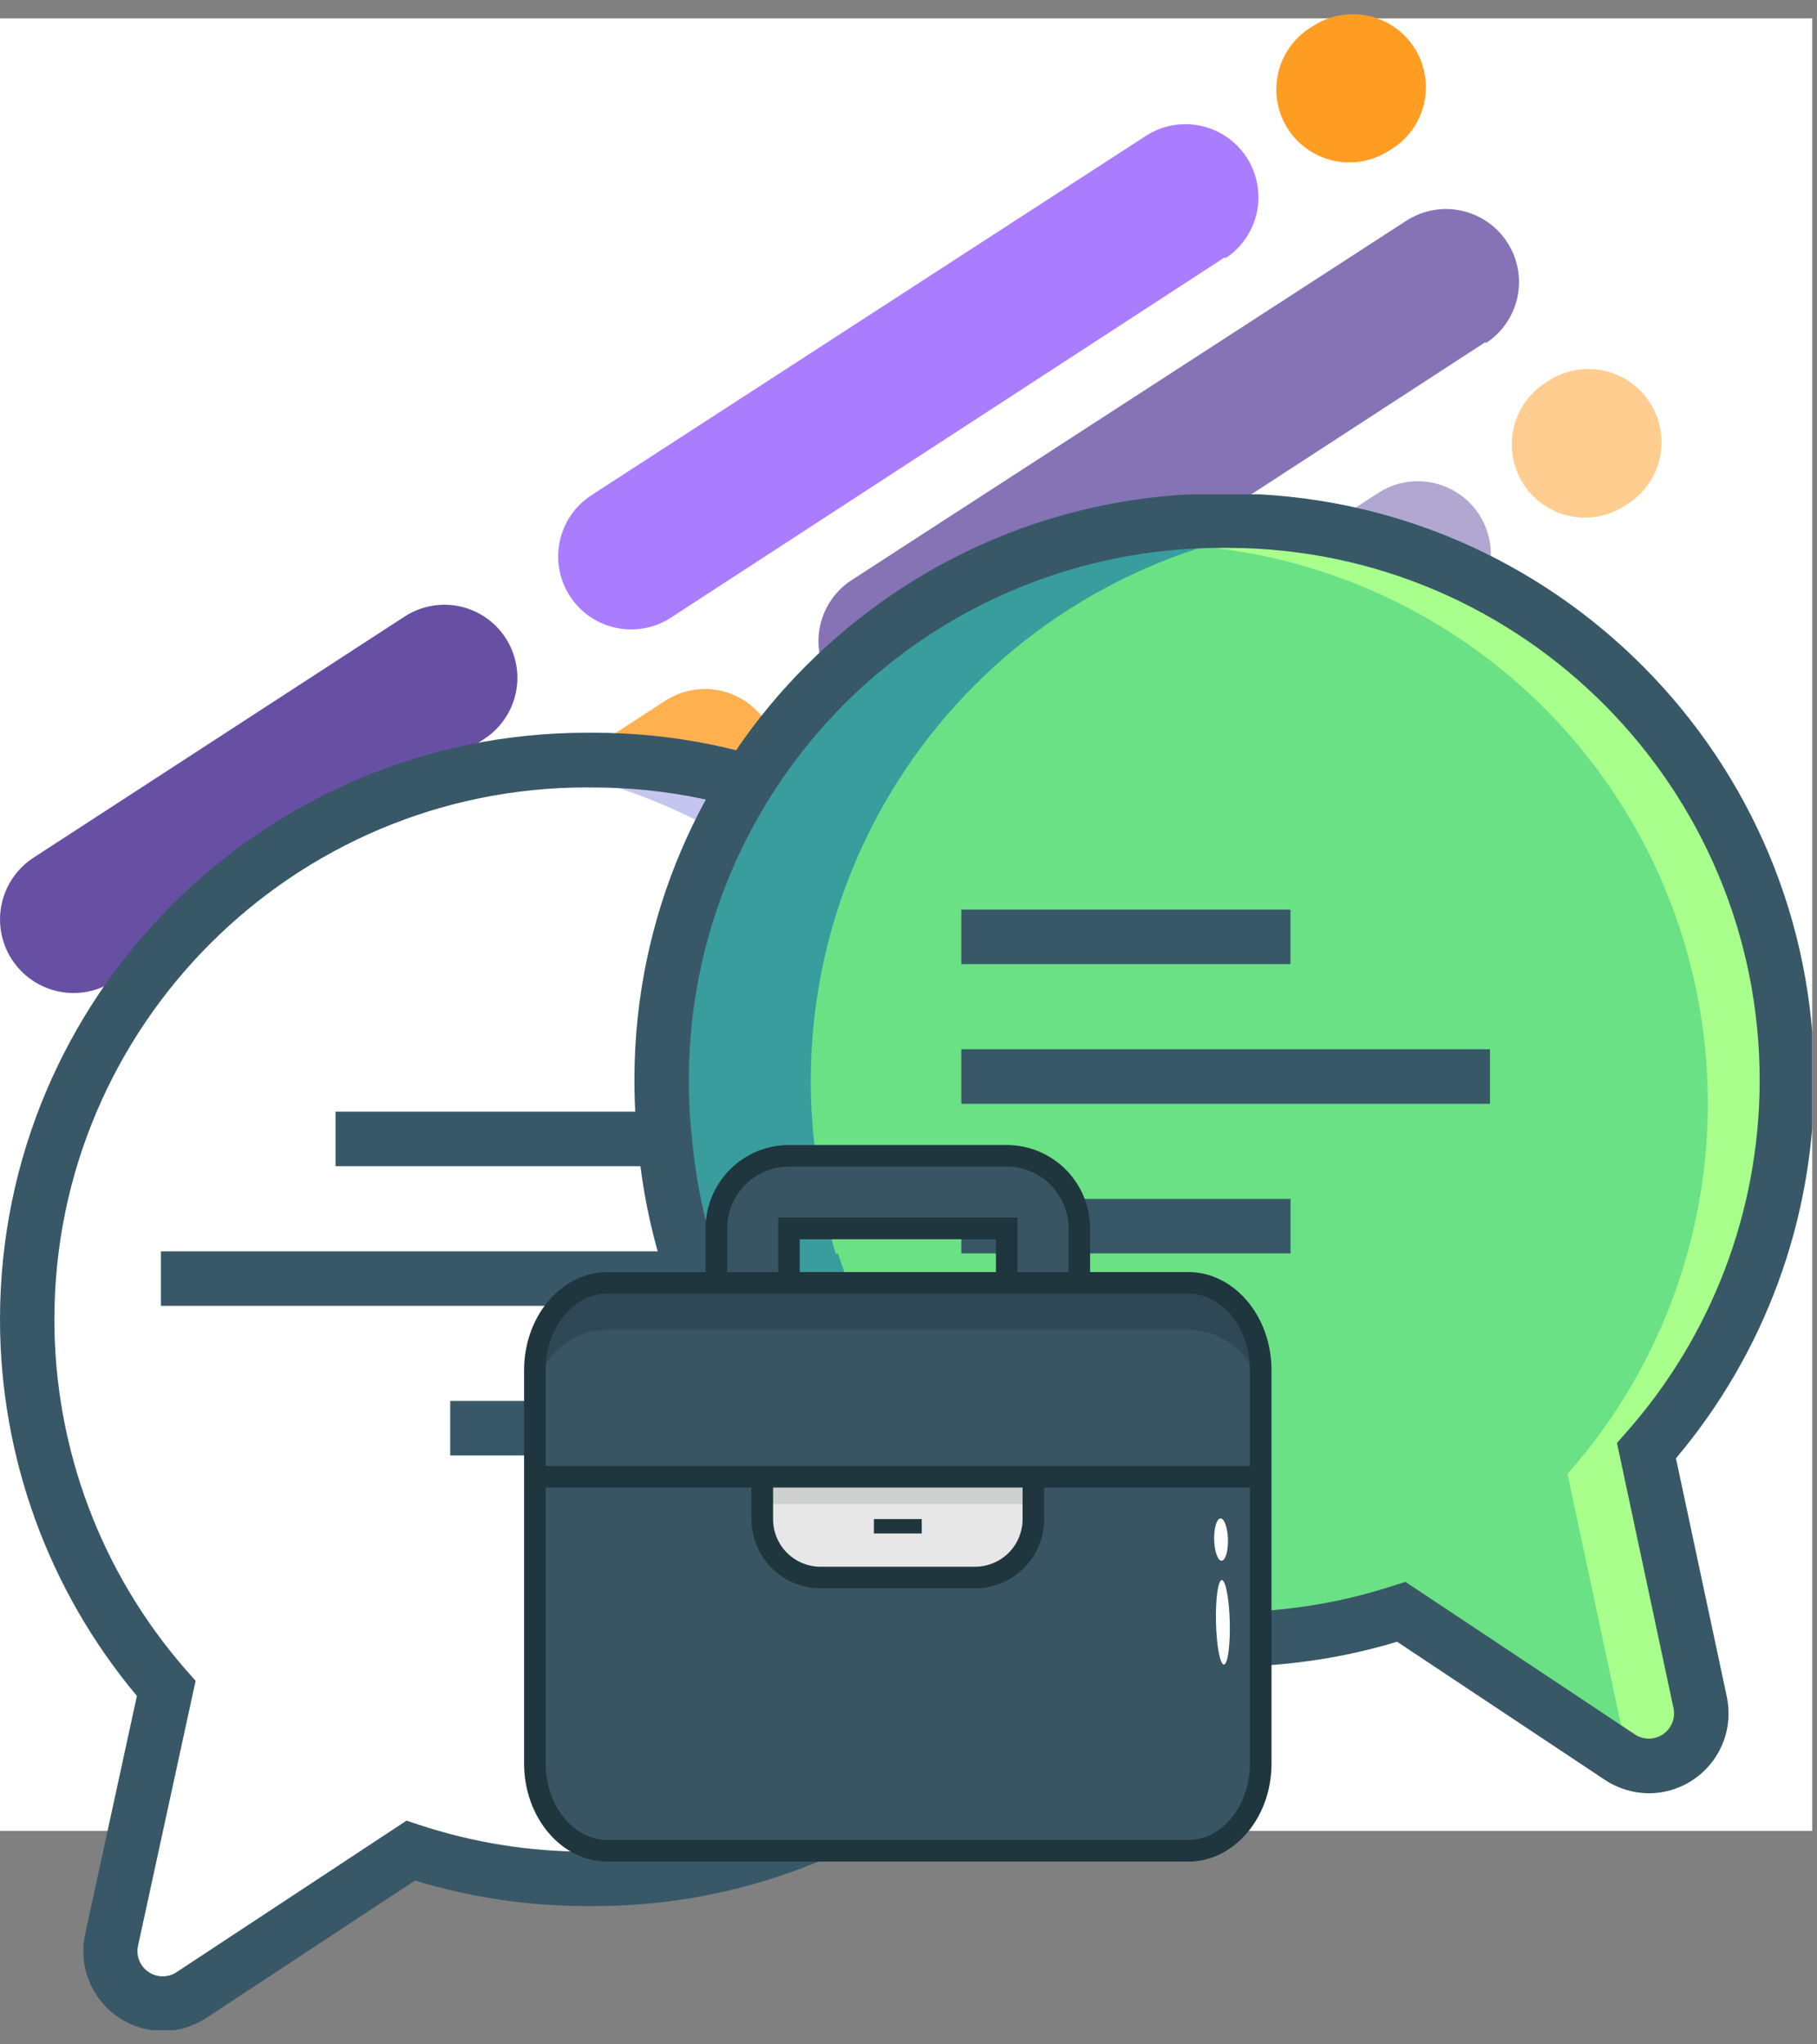 <svg width="32" height="36" viewBox="0 0 32 36" fill="none" xmlns="http://www.w3.org/2000/svg">
<rect x="0" y="0" width="32" height="36" fill="#808080" stroke="none"/>
<rect y="0.324" width="31.916" height="31.916" fill="white"/>
<path opacity="0.8" d="M26.167 6.02L16.4 12.37C16.115 12.556 15.767 12.621 15.433 12.55C15.1 12.479 14.808 12.279 14.622 11.993C14.436 11.707 14.371 11.359 14.442 11.026C14.513 10.692 14.713 10.4 14.999 10.215L24.765 3.889C25.051 3.703 25.399 3.638 25.733 3.709C26.066 3.779 26.358 3.98 26.544 4.266C26.73 4.552 26.795 4.9 26.724 5.233C26.653 5.567 26.453 5.858 26.167 6.044V6.02Z" fill="#6750A4"/>
<path opacity="0.8" d="M13.116 14.507L6.585 18.74C6.444 18.832 6.286 18.895 6.12 18.926C5.954 18.957 5.783 18.955 5.618 18.92C5.453 18.885 5.296 18.818 5.157 18.722C5.018 18.627 4.899 18.505 4.807 18.363C4.715 18.222 4.652 18.063 4.621 17.897C4.59 17.731 4.592 17.561 4.627 17.396C4.662 17.231 4.729 17.074 4.825 16.935C4.92 16.796 5.042 16.677 5.184 16.584L11.714 12.341C11.856 12.249 12.014 12.186 12.18 12.155C12.346 12.124 12.517 12.126 12.682 12.161C12.847 12.196 13.004 12.264 13.143 12.359C13.282 12.455 13.401 12.577 13.493 12.718C13.585 12.86 13.648 13.018 13.679 13.184C13.71 13.35 13.708 13.521 13.673 13.686C13.638 13.851 13.571 14.008 13.475 14.147C13.38 14.286 13.258 14.405 13.116 14.497V14.507Z" fill="#FF9D23"/>
<path d="M21.578 4.526L11.816 10.876C11.675 10.968 11.517 11.032 11.351 11.062C11.185 11.093 11.014 11.091 10.849 11.056C10.515 10.985 10.224 10.785 10.038 10.499C9.852 10.213 9.787 9.865 9.858 9.532C9.929 9.198 10.129 8.906 10.415 8.721L20.177 2.395C20.318 2.303 20.477 2.239 20.642 2.208C20.808 2.178 20.979 2.18 21.144 2.215C21.309 2.25 21.466 2.317 21.605 2.413C21.744 2.508 21.863 2.63 21.955 2.772C22.047 2.913 22.11 3.071 22.141 3.237C22.172 3.403 22.17 3.574 22.135 3.739C22.1 3.904 22.033 4.061 21.937 4.2C21.842 4.339 21.72 4.458 21.578 4.55V4.526Z" fill="#AA7DFF"/>
<path d="M8.527 13.013L1.997 17.28C1.707 17.466 1.356 17.53 1.021 17.457C0.685 17.384 0.392 17.18 0.206 16.891C0.02 16.602 -0.043 16.251 0.03 15.915C0.103 15.579 0.306 15.286 0.595 15.1L7.126 10.857C7.267 10.765 7.425 10.702 7.591 10.671C7.757 10.64 7.928 10.642 8.093 10.677C8.258 10.712 8.415 10.779 8.554 10.875C8.693 10.97 8.812 11.092 8.904 11.234C8.996 11.376 9.059 11.534 9.09 11.7C9.121 11.866 9.119 12.036 9.084 12.201C9.049 12.367 8.982 12.523 8.886 12.662C8.791 12.802 8.669 12.921 8.527 13.013Z" fill="#6750A4"/>
<path d="M24.527 2.614L24.464 2.652C24.322 2.744 24.164 2.808 23.998 2.839C23.832 2.869 23.662 2.867 23.497 2.832C23.331 2.797 23.175 2.73 23.035 2.634C22.896 2.539 22.777 2.417 22.685 2.275C22.593 2.134 22.53 1.976 22.499 1.81C22.468 1.644 22.471 1.473 22.506 1.308C22.541 1.143 22.608 0.986 22.703 0.847C22.799 0.708 22.921 0.589 23.062 0.497L23.126 0.458C23.412 0.272 23.759 0.207 24.093 0.278C24.427 0.349 24.718 0.549 24.904 0.835C25.09 1.121 25.155 1.469 25.084 1.802C25.013 2.136 24.813 2.428 24.527 2.614Z" fill="#FF9D23"/>
<path opacity="0.5" d="M25.671 10.818L15.905 17.168C15.618 17.333 15.28 17.381 14.959 17.304C14.639 17.226 14.36 17.029 14.18 16.752C14.001 16.475 13.934 16.14 13.994 15.816C14.054 15.491 14.236 15.202 14.503 15.008L24.27 8.682C24.555 8.496 24.903 8.431 25.237 8.502C25.57 8.573 25.862 8.773 26.048 9.059C26.234 9.345 26.299 9.693 26.228 10.026C26.157 10.36 25.957 10.652 25.671 10.838V10.818Z" fill="#6750A4"/>
<path opacity="0.5" d="M12.619 19.305L6.089 23.548C5.803 23.734 5.455 23.799 5.122 23.728C4.788 23.657 4.496 23.457 4.31 23.171C4.124 22.885 4.06 22.537 4.131 22.203C4.201 21.87 4.402 21.578 4.687 21.392L11.203 17.144C11.489 16.98 11.828 16.931 12.148 17.009C12.469 17.086 12.748 17.284 12.928 17.561C13.107 17.837 13.174 18.172 13.114 18.497C13.054 18.821 12.871 19.11 12.605 19.305H12.619Z" fill="#AA7DFF"/>
<path opacity="0.5" d="M28.615 8.906L28.556 8.944C28.27 9.109 27.932 9.157 27.611 9.08C27.291 9.002 27.012 8.805 26.832 8.528C26.653 8.251 26.586 7.916 26.646 7.592C26.706 7.267 26.888 6.978 27.155 6.784L27.213 6.745C27.355 6.642 27.516 6.569 27.687 6.53C27.858 6.491 28.035 6.487 28.207 6.519C28.379 6.551 28.543 6.618 28.689 6.715C28.835 6.813 28.959 6.939 29.054 7.086C29.15 7.233 29.214 7.397 29.244 7.57C29.273 7.743 29.267 7.92 29.226 8.09C29.185 8.26 29.109 8.421 29.004 8.561C28.899 8.701 28.767 8.818 28.615 8.906Z" fill="#FF9D23"/>
<g clip-path="url(#clip0_4100_175236)">
<path d="M20.528 23.235C20.528 23.66 20.501 24.084 20.447 24.505C20.381 25.121 20.257 25.73 20.077 26.323L20.037 26.313C19.388 28.284 18.134 30 16.453 31.215C14.771 32.431 12.749 33.086 10.675 33.085H10.601H10.554C9.502 33.086 8.457 32.918 7.458 32.588L3.604 35.13C3.451 35.232 3.27 35.286 3.086 35.285C2.902 35.284 2.722 35.228 2.57 35.124C2.418 35.02 2.301 34.873 2.233 34.701C2.165 34.53 2.15 34.342 2.19 34.163L3.152 29.733C1.903 28.309 1.09 26.556 0.812 24.683C0.533 22.81 0.801 20.896 1.582 19.171C2.363 17.446 3.626 15.983 5.217 14.957C6.809 13.931 8.663 13.385 10.557 13.386H10.603H10.678C11.971 13.386 13.252 13.641 14.447 14.136C15.642 14.63 16.728 15.356 17.643 16.271C18.558 17.185 19.283 18.271 19.778 19.466C20.273 20.661 20.528 21.942 20.528 23.235Z" fill="white"/>
<path d="M10.246 13.385C9.84 13.385 9.435 13.41 9.032 13.459C11.416 13.755 13.61 14.912 15.2 16.712C16.791 18.512 17.67 20.832 17.671 23.234C17.671 23.659 17.643 24.083 17.589 24.504C17.523 25.12 17.399 25.729 17.219 26.322L17.179 26.311C16.595 28.084 15.52 29.654 14.078 30.84C12.637 32.025 10.888 32.777 9.036 33.008C11.3 33.289 13.592 32.774 15.519 31.553C17.446 30.331 18.889 28.479 19.602 26.311L19.641 26.322C19.822 25.729 19.946 25.12 20.011 24.504C20.191 23.115 20.073 21.704 19.665 20.365C19.256 19.026 18.567 17.789 17.643 16.736C16.719 15.684 15.581 14.841 14.306 14.264C13.03 13.686 11.646 13.386 10.246 13.385Z" fill="#C5C6EF"/>
<path d="M2.868 35.764C2.658 35.764 2.452 35.716 2.263 35.625C2.074 35.534 1.908 35.402 1.777 35.239C1.646 35.075 1.553 34.885 1.505 34.681C1.457 34.477 1.455 34.265 1.499 34.06L2.411 29.864C0.854 28.006 0 25.66 0 23.235C0 17.54 4.634 12.903 10.332 12.903H10.454C16.149 12.903 20.786 17.537 20.786 23.235C20.786 23.678 20.758 24.121 20.702 24.561C20.632 25.206 20.503 25.843 20.314 26.463L20.177 26.902L20.118 26.887C19.379 28.852 18.057 30.544 16.33 31.738C14.603 32.931 12.553 33.569 10.454 33.565H10.38H10.333C9.309 33.566 8.29 33.415 7.31 33.115L3.64 35.531C3.411 35.683 3.143 35.764 2.868 35.764ZM10.332 13.866C5.161 13.866 0.958 18.069 0.958 23.235C0.957 25.51 1.784 27.707 3.284 29.416L3.445 29.598L2.431 34.264C2.412 34.351 2.419 34.44 2.452 34.522C2.485 34.604 2.541 34.675 2.614 34.724C2.686 34.774 2.772 34.801 2.86 34.802C2.949 34.803 3.035 34.778 3.109 34.729L7.16 32.06L7.381 32.134C8.33 32.447 9.324 32.607 10.324 32.606H10.419H10.444C12.418 32.609 14.342 31.988 15.941 30.831C17.541 29.674 18.732 28.04 19.346 26.164L19.483 25.737L19.502 25.742C19.609 25.318 19.686 24.888 19.732 24.454V24.444C19.784 24.043 19.809 23.64 19.809 23.236C19.809 18.07 15.606 13.867 10.44 13.867H10.413C10.394 13.868 10.365 13.868 10.332 13.866Z" fill="#385868"/>
<path d="M11.424 18.98C11.421 19.405 11.445 19.829 11.496 20.25C11.56 20.867 11.681 21.476 11.86 22.07L11.899 22.06C12.54 24.032 13.787 25.752 15.463 26.975C17.138 28.197 19.157 28.86 21.23 28.868H21.304H21.351C22.403 28.874 23.449 28.71 24.449 28.384L28.296 30.941C28.448 31.043 28.628 31.097 28.812 31.096C28.996 31.095 29.175 31.04 29.327 30.936C29.479 30.833 29.597 30.687 29.666 30.516C29.734 30.346 29.75 30.159 29.711 29.979L28.766 25.545C30.02 24.127 30.84 22.378 31.126 20.506C31.412 18.635 31.152 16.72 30.378 14.992C29.605 13.265 28.349 11.796 26.762 10.764C25.176 9.731 23.325 9.177 21.432 9.169H21.386H21.311C18.698 9.159 16.189 10.188 14.335 12.027C12.481 13.867 11.434 16.368 11.424 18.98Z" fill="#6AE184"/>
<path d="M29.783 30.39C29.821 30.57 29.805 30.757 29.736 30.927C29.668 31.097 29.55 31.244 29.398 31.347C29.246 31.45 29.067 31.506 28.884 31.506C28.7 31.508 28.52 31.454 28.367 31.352L28.256 31.278C28.381 31.171 28.475 31.032 28.527 30.875C28.579 30.718 28.588 30.55 28.551 30.389L27.606 25.955C28.831 24.57 29.641 22.868 29.944 21.044C30.247 19.22 30.031 17.348 29.32 15.641C28.609 13.934 27.432 12.463 25.923 11.393C24.415 10.325 22.636 9.702 20.79 9.596C20.985 9.585 21.181 9.58 21.379 9.581H21.454H21.5C23.393 9.588 25.245 10.141 26.832 11.174C28.419 12.206 29.675 13.674 30.449 15.402C31.224 17.13 31.483 19.045 31.197 20.916C30.912 22.788 30.092 24.538 28.837 25.956L29.783 30.39Z" fill="#A8FF8C"/>
<path d="M21.742 9.169C22.148 9.171 22.552 9.198 22.954 9.249C21.665 9.404 20.42 9.813 19.29 10.451C18.159 11.089 17.166 11.945 16.367 12.968C15.568 13.991 14.979 15.162 14.633 16.413C14.288 17.665 14.194 18.972 14.355 20.26C14.418 20.877 14.54 21.486 14.718 22.08L14.757 22.07C15.334 23.845 16.403 25.419 17.84 26.61C19.276 27.801 21.021 28.56 22.872 28.799C20.606 29.07 18.317 28.547 16.395 27.318C14.473 26.089 13.038 24.231 12.334 22.061L12.294 22.071C12.116 21.477 11.994 20.868 11.931 20.251C11.757 18.862 11.88 17.451 12.294 16.113C12.708 14.774 13.402 13.54 14.33 12.491C15.259 11.443 16.4 10.604 17.678 10.031C18.956 9.458 20.342 9.165 21.742 9.169Z" fill="#389D9C"/>
<path d="M29.039 31.578C28.762 31.577 28.491 31.494 28.26 31.34L24.605 28.91C23.624 29.206 22.604 29.353 21.58 29.348H21.539H21.507C21.491 29.348 21.477 29.348 21.459 29.348C19.36 29.343 17.312 28.698 15.59 27.498C13.867 26.298 12.553 24.601 11.821 22.633L11.762 22.648L11.633 22.209C11.447 21.588 11.319 20.95 11.252 20.305C11.198 19.865 11.171 19.422 11.173 18.979C11.193 13.298 15.823 8.69 21.499 8.69H21.662C27.357 8.713 31.973 13.365 31.95 19.061C31.941 21.484 31.079 23.828 29.516 25.68L30.412 29.88C30.455 30.085 30.452 30.297 30.404 30.5C30.355 30.704 30.261 30.894 30.13 31.056C29.998 31.219 29.832 31.35 29.643 31.441C29.455 31.531 29.248 31.578 29.039 31.579V31.578ZM24.752 27.856L28.793 30.542C28.866 30.591 28.952 30.616 29.041 30.616C29.129 30.616 29.215 30.589 29.288 30.54C29.36 30.49 29.417 30.42 29.45 30.338C29.483 30.257 29.491 30.167 29.473 30.081L28.477 25.409L28.637 25.228C30.145 23.525 30.982 21.332 30.99 19.057C31.01 13.891 26.823 9.671 21.658 9.648H21.5C19.021 9.648 16.643 10.631 14.887 12.38C13.131 14.13 12.14 16.504 12.131 18.983C12.129 19.387 12.153 19.791 12.203 20.192V20.202C12.249 20.635 12.324 21.064 12.428 21.486L12.447 21.482L12.584 21.91C13.191 23.788 14.377 25.427 15.971 26.59C17.566 27.753 19.488 28.382 21.461 28.387H21.486H21.534H21.575C22.578 28.392 23.574 28.237 24.528 27.926L24.752 27.856Z" fill="#385868"/>
<path d="M5.909 19.576H11.706V20.536H5.909V19.576Z" fill="#385868"/>
<path d="M7.929 24.67H13.726V25.63H7.929V24.67Z" fill="#385868"/>
<path d="M2.834 22.035H12.145V22.995H2.834V22.035Z" fill="#385868"/>
<path d="M16.93 16.018H22.727V16.978H16.93V16.018Z" fill="#385868"/>
<path d="M16.93 21.112H22.728V22.072H16.93V21.112Z" fill="#385868"/>
<path d="M16.93 18.477H26.241V19.437H16.93V18.477Z" fill="#385868"/>
<path d="M17.73 21.631V28.023H13.895V21.631H17.73ZM17.73 20.353H13.895C13.556 20.353 13.23 20.488 12.991 20.727C12.751 20.967 12.616 21.292 12.616 21.631V28.023C12.616 28.191 12.649 28.357 12.713 28.512C12.778 28.667 12.872 28.808 12.991 28.927C13.109 29.045 13.25 29.14 13.405 29.204C13.561 29.268 13.727 29.301 13.895 29.301H17.73C18.069 29.301 18.394 29.166 18.634 28.927C18.873 28.687 19.008 28.362 19.008 28.023V21.631C19.008 21.463 18.975 21.297 18.911 21.142C18.846 20.987 18.752 20.846 18.634 20.727C18.515 20.609 18.374 20.515 18.219 20.45C18.064 20.386 17.898 20.353 17.73 20.353Z" fill="#395462"/>
<path d="M17.73 29.492H13.895C13.506 29.492 13.132 29.337 12.857 29.061C12.581 28.786 12.427 28.412 12.426 28.023V21.631C12.427 21.242 12.582 20.869 12.857 20.593C13.132 20.318 13.505 20.163 13.895 20.163H17.73C18.119 20.163 18.492 20.318 18.768 20.593C19.043 20.869 19.198 21.242 19.198 21.631V28.023C19.198 28.412 19.044 28.785 18.768 29.061C18.493 29.337 18.12 29.491 17.73 29.492ZM13.895 20.543C13.606 20.543 13.33 20.658 13.126 20.862C12.922 21.066 12.807 21.343 12.807 21.631V28.023C12.807 28.311 12.922 28.588 13.126 28.792C13.33 28.996 13.606 29.111 13.895 29.111H17.73C18.018 29.111 18.295 28.996 18.499 28.792C18.703 28.588 18.818 28.311 18.819 28.023V21.631C18.818 21.343 18.703 21.066 18.499 20.862C18.295 20.658 18.019 20.543 17.73 20.543H13.895ZM17.92 28.213H13.705V21.441H17.92V28.213ZM14.085 27.832H17.54V21.822H14.085V27.832Z" fill="#20363F"/>
<path d="M20.925 22.59H10.698C10.359 22.59 10.034 22.725 9.794 22.965C9.555 23.204 9.42 23.53 9.42 23.869V29.622C9.42 29.961 9.555 30.286 9.794 30.526C10.034 30.765 10.359 30.9 10.698 30.9H20.925C21.264 30.9 21.589 30.765 21.829 30.526C22.068 30.286 22.203 29.961 22.203 29.622V23.869C22.203 23.53 22.068 23.204 21.829 22.965C21.589 22.725 21.264 22.59 20.925 22.59Z" fill="#395462"/>
<path d="M20.925 22.59H10.698C9.992 22.59 9.42 23.279 9.42 24.129V31.053C9.42 31.903 9.992 32.592 10.698 32.592H20.925C21.631 32.592 22.203 31.903 22.203 31.053V24.129C22.204 23.279 21.632 22.59 20.925 22.59Z" fill="#395462"/>
<path opacity="0.5" d="M22.204 23.884V24.695C22.204 24.527 22.171 24.361 22.107 24.206C22.042 24.05 21.948 23.91 21.829 23.791C21.71 23.672 21.569 23.578 21.414 23.514C21.259 23.45 21.093 23.417 20.925 23.417H10.698C10.36 23.417 10.034 23.552 9.795 23.791C9.555 24.031 9.42 24.356 9.42 24.695V23.884C9.42 23.544 9.555 23.219 9.794 22.98C10.034 22.74 10.359 22.605 10.698 22.605H20.925C21.093 22.605 21.259 22.638 21.414 22.702C21.57 22.766 21.711 22.86 21.829 22.979C21.948 23.098 22.043 23.239 22.107 23.394C22.171 23.549 22.204 23.715 22.204 23.884Z" fill="#283D48"/>
<path d="M20.925 32.782H10.699C9.889 32.782 9.23 32.007 9.23 31.053V24.129C9.23 23.175 9.889 22.4 10.699 22.4H20.925C21.735 22.4 22.393 23.175 22.393 24.129V31.053C22.395 32.007 21.736 32.782 20.925 32.782ZM10.699 22.78C10.098 22.78 9.61 23.385 9.61 24.129V31.053C9.61 31.797 10.098 32.402 10.699 32.402H20.925C21.525 32.402 22.013 31.797 22.013 31.053V24.129C22.013 23.385 21.525 22.78 20.925 22.78H10.699Z" fill="#20363F"/>
<path d="M13.424 26.005V26.753C13.424 27.026 13.532 27.286 13.725 27.479C13.917 27.671 14.178 27.779 14.45 27.779H17.174C17.446 27.779 17.706 27.671 17.899 27.479C18.091 27.286 18.199 27.025 18.199 26.753V26.005" fill="#E7E7E7"/>
<path d="M13.424 26.064H18.2V26.486H13.424V26.064Z" fill="#CED0D0"/>
<path d="M9.42 25.814H22.204V26.195H9.42V25.814Z" fill="#20363F"/>
<path d="M17.174 27.969H14.45C14.128 27.969 13.819 27.84 13.591 27.613C13.363 27.385 13.235 27.075 13.234 26.753V26.004H13.615V26.753C13.615 26.975 13.703 27.187 13.86 27.344C14.016 27.501 14.229 27.589 14.45 27.589H17.174C17.395 27.589 17.608 27.5 17.764 27.344C17.921 27.187 18.009 26.974 18.009 26.753V26.004H18.389V26.753C18.389 27.076 18.261 27.384 18.033 27.612C17.805 27.84 17.496 27.969 17.174 27.969Z" fill="#20363F"/>
<path d="M15.391 26.75H16.233V27.003H15.391V26.75Z" fill="#20363F"/>
<path d="M21.555 29.312C21.622 29.31 21.668 28.976 21.658 28.565C21.648 28.154 21.585 27.823 21.518 27.824C21.451 27.826 21.405 28.16 21.415 28.571C21.425 28.982 21.488 29.314 21.555 29.312Z" fill="white"/>
<path d="M21.514 27.483C21.581 27.482 21.631 27.314 21.626 27.108C21.621 26.903 21.562 26.738 21.495 26.739C21.428 26.741 21.378 26.909 21.383 27.114C21.389 27.32 21.447 27.485 21.514 27.483Z" fill="white"/>
</g>
<defs>
<clipPath id="clip0_4100_175236">
<rect width="31.916" height="27.045" fill="white" transform="translate(0 8.705)"/>
</clipPath>
</defs>
</svg>
